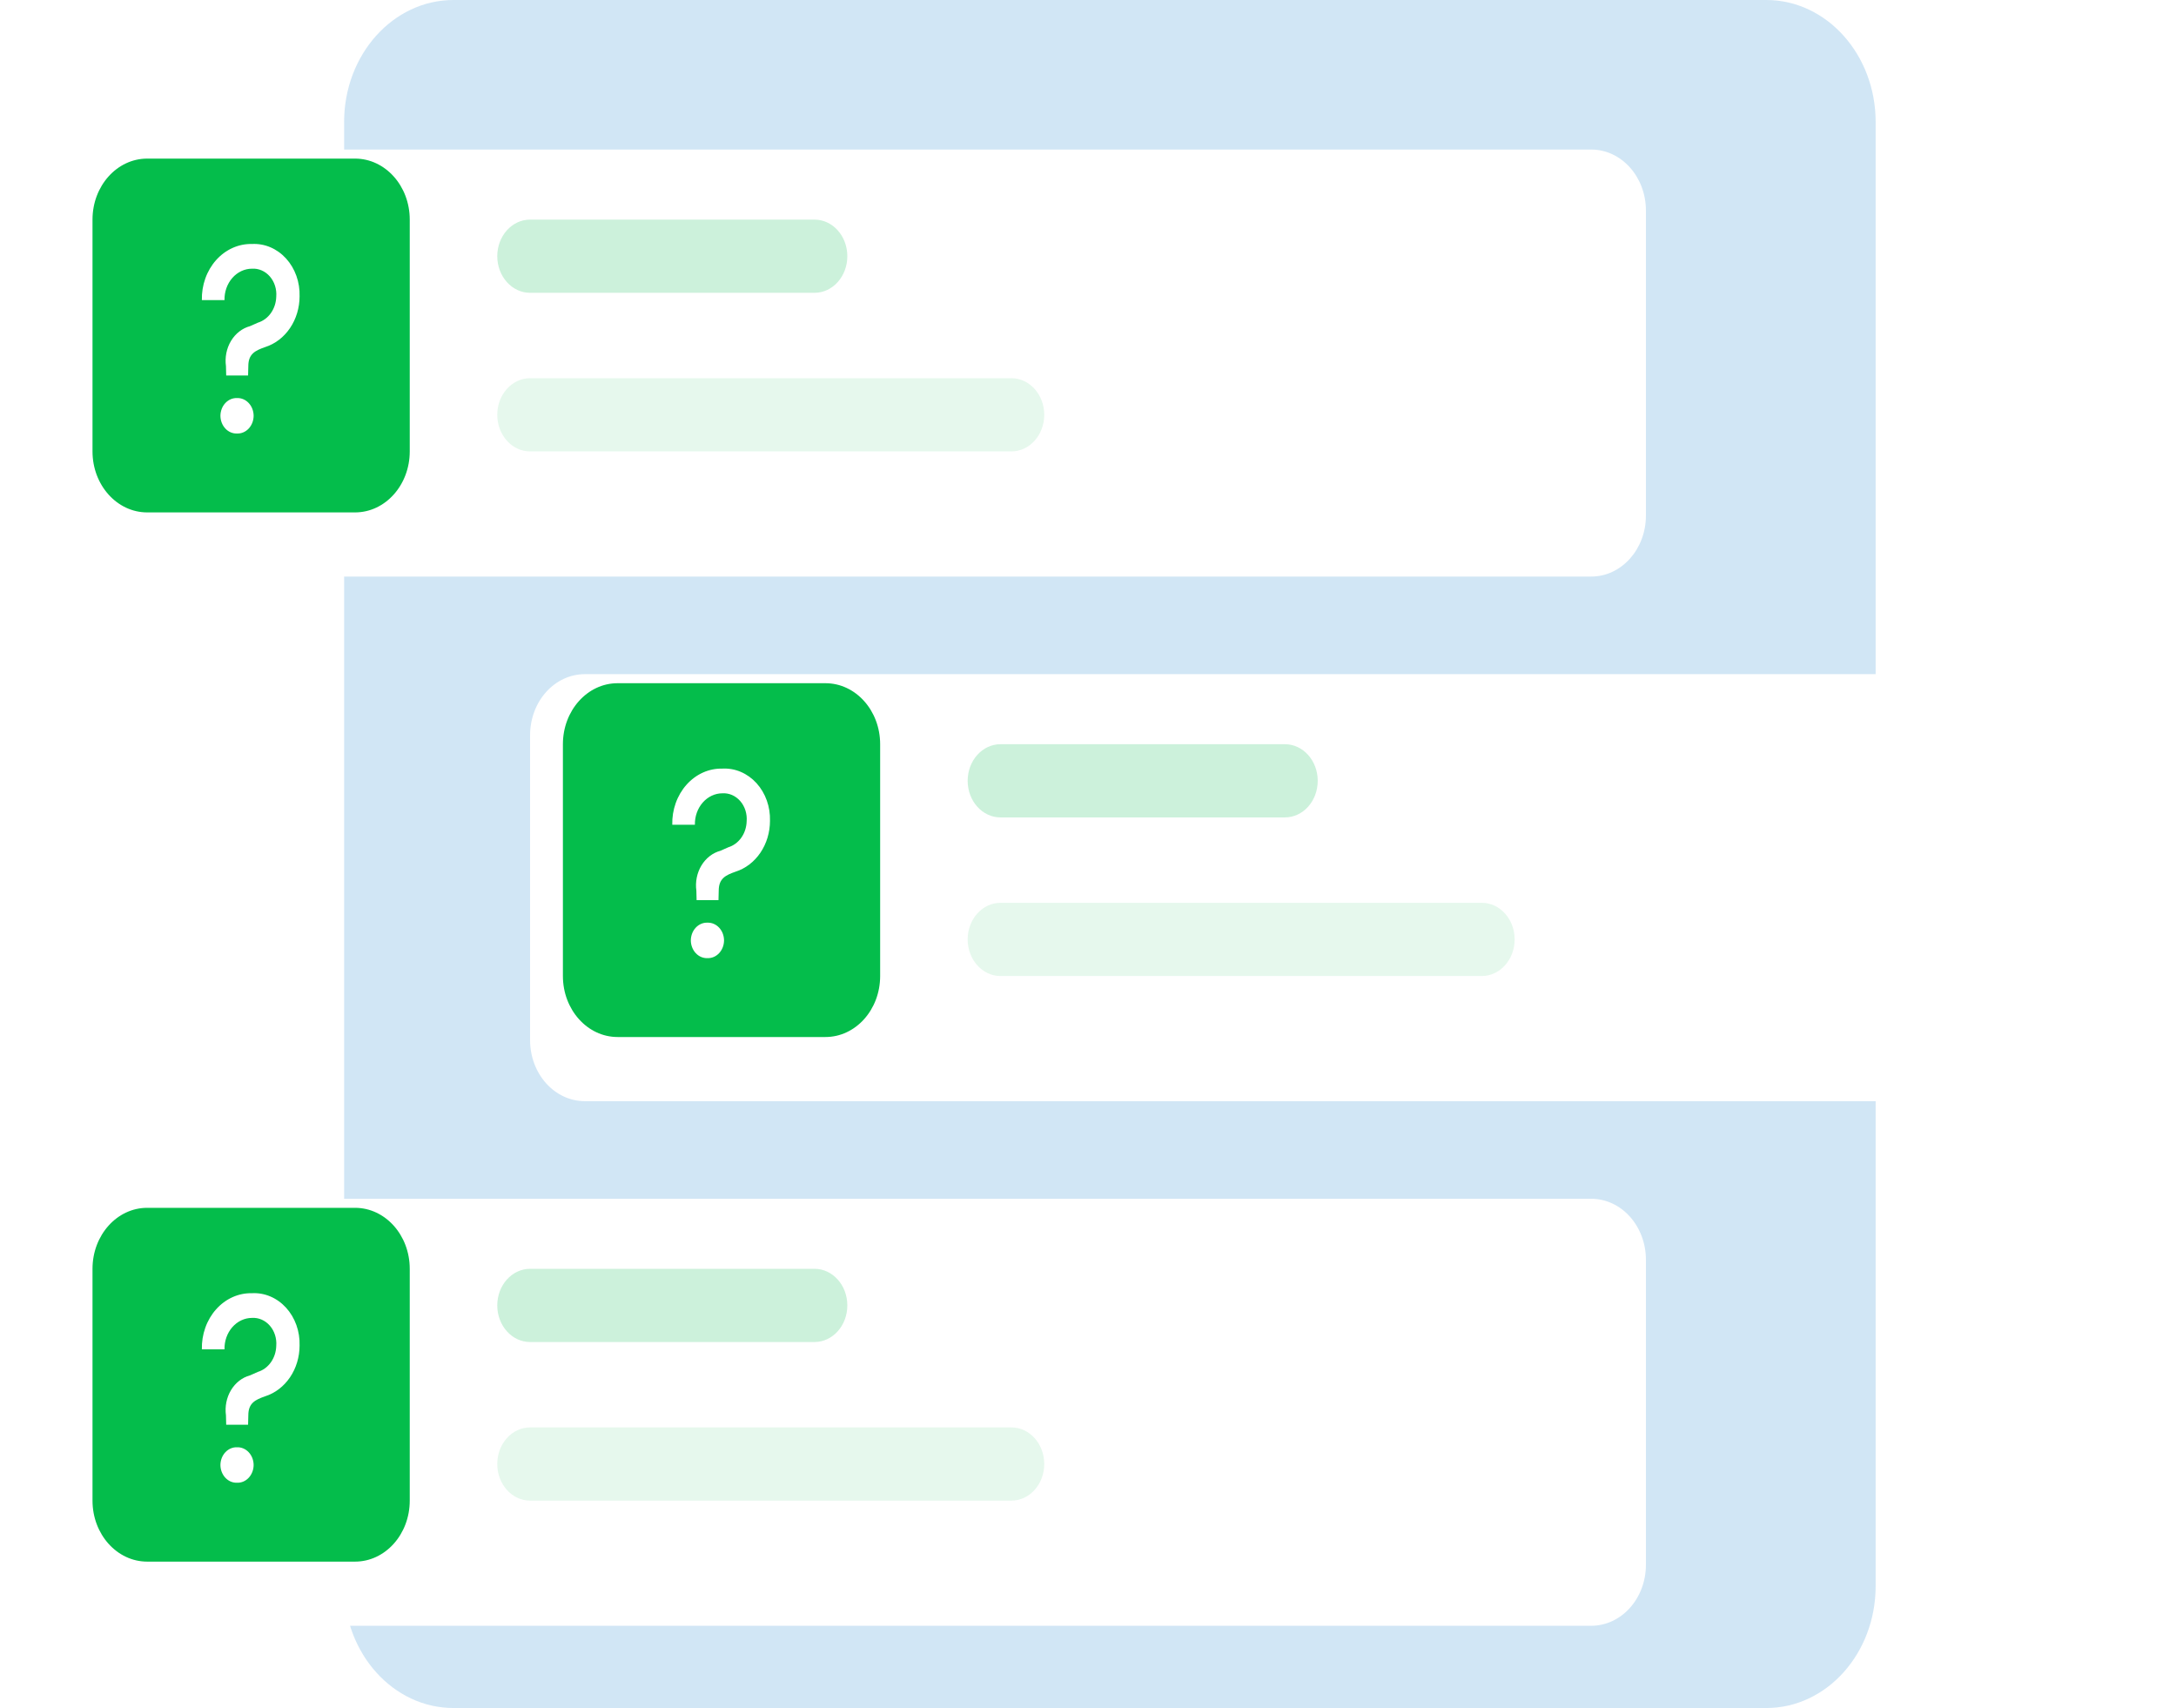 <svg width="237" height="186" viewBox="0 0 237 186" fill="none" xmlns="http://www.w3.org/2000/svg">
<path d="M192.372 0H49.394C42.813 0 37.479 5.948 37.479 13.286V172.714C37.479 180.052 42.813 186 49.394 186H192.372C198.953 186 204.287 180.052 204.287 172.714V13.286C204.287 5.948 198.953 0 192.372 0Z" fill="url(#paint0_linear_2579_17017)"/>
<g filter="url(#filter0_d_2579_17017)">
<path d="M173.309 13.286H12.457C9.167 13.286 6.5 16.26 6.5 19.928V53.143C6.5 56.812 9.167 59.786 12.457 59.786H173.309C176.599 59.786 179.266 56.812 179.266 53.143V19.928C179.266 16.26 176.599 13.286 173.309 13.286Z" fill="white"/>
</g>
<path d="M88.713 23.915H57.734C55.76 23.915 54.16 25.699 54.16 27.9C54.16 30.102 55.76 31.886 57.734 31.886H88.713C90.687 31.886 92.287 30.102 92.287 27.9C92.287 25.699 90.687 23.915 88.713 23.915Z" fill="#04BD4B" fill-opacity="0.2"/>
<path d="M110.16 41.186H57.734C55.76 41.186 54.16 42.971 54.16 45.172C54.16 47.373 55.76 49.157 57.734 49.157H110.16C112.134 49.157 113.734 47.373 113.734 45.172C113.734 42.971 112.134 41.186 110.16 41.186Z" fill="#04BD4B" fill-opacity="0.1"/>
<path d="M38.67 17.271H16.032C12.742 17.271 10.075 20.246 10.075 23.914V49.157C10.075 52.826 12.742 55.8 16.032 55.8H38.67C41.96 55.8 44.628 52.826 44.628 49.157V23.914C44.628 20.246 41.96 17.271 38.67 17.271Z" fill="#04BD4B"/>
<path d="M24.637 40.893H27.02L27.046 39.87C27.046 38.525 27.806 38.175 28.881 37.795C29.959 37.453 30.908 36.729 31.584 35.732C32.261 34.735 32.627 33.52 32.629 32.27C32.653 31.507 32.534 30.747 32.281 30.038C32.027 29.329 31.645 28.686 31.157 28.15C30.669 27.614 30.087 27.197 29.447 26.925C28.807 26.654 28.123 26.533 27.439 26.571C26.717 26.553 25.998 26.7 25.328 27.001C24.657 27.302 24.049 27.752 23.539 28.324C23.029 28.895 22.628 29.576 22.362 30.325C22.095 31.075 21.968 31.876 21.987 32.682H24.451C24.442 32.237 24.512 31.795 24.658 31.381C24.804 30.966 25.023 30.589 25.301 30.27C25.58 29.951 25.913 29.698 26.28 29.524C26.648 29.351 27.043 29.261 27.442 29.26C27.802 29.237 28.162 29.3 28.498 29.446C28.834 29.591 29.138 29.816 29.389 30.105C29.64 30.393 29.833 30.738 29.953 31.117C30.074 31.496 30.121 31.899 30.089 32.3C30.073 32.948 29.871 33.573 29.512 34.084C29.154 34.594 28.658 34.962 28.097 35.135L27.232 35.517C26.385 35.745 25.646 36.319 25.16 37.125C24.675 37.932 24.479 38.912 24.611 39.872L24.637 40.893ZM25.817 47.209C26.05 47.218 26.282 47.175 26.501 47.082C26.719 46.99 26.918 46.849 27.087 46.669C27.255 46.489 27.39 46.273 27.482 46.034C27.575 45.795 27.623 45.537 27.625 45.277C27.623 45.017 27.574 44.76 27.482 44.521C27.389 44.282 27.255 44.067 27.086 43.887C26.917 43.707 26.718 43.567 26.5 43.474C26.282 43.382 26.05 43.339 25.817 43.348C25.583 43.339 25.351 43.382 25.133 43.474C24.915 43.567 24.716 43.707 24.547 43.887C24.378 44.067 24.244 44.282 24.151 44.521C24.059 44.76 24.01 45.017 24.008 45.277C24.01 45.537 24.058 45.795 24.151 46.034C24.243 46.273 24.378 46.489 24.546 46.669C24.715 46.849 24.914 46.99 25.132 47.082C25.351 47.175 25.583 47.218 25.817 47.209Z" fill="white"/>
<g filter="url(#filter1_d_2579_17017)">
<path d="M63.692 70.415H224.543C226.123 70.415 227.638 71.115 228.755 72.361C229.872 73.606 230.5 75.296 230.5 77.058V110.272C230.5 112.034 229.872 113.724 228.755 114.969C227.638 116.215 226.123 116.915 224.543 116.915H63.692C62.112 116.915 60.596 116.215 59.479 114.969C58.362 113.724 57.734 112.034 57.734 110.272V77.058C57.734 75.296 58.362 73.606 59.479 72.361C60.596 71.115 62.112 70.415 63.692 70.415V70.415Z" fill="white"/>
</g>
<path d="M139.947 81.043H108.968C106.994 81.043 105.394 82.828 105.394 85.029C105.394 87.23 106.994 89.015 108.968 89.015H139.947C141.921 89.015 143.521 87.23 143.521 85.029C143.521 82.828 141.921 81.043 139.947 81.043Z" fill="#04BD4B" fill-opacity="0.2"/>
<path d="M161.394 98.315H108.968C106.994 98.315 105.394 100.099 105.394 102.301C105.394 104.502 106.994 106.286 108.968 106.286H161.394C163.368 106.286 164.968 104.502 164.968 102.301C164.968 100.099 163.368 98.315 161.394 98.315Z" fill="#04BD4B" fill-opacity="0.1"/>
<path d="M89.904 74.4H67.266C63.976 74.4 61.309 77.374 61.309 81.043V106.286C61.309 109.955 63.976 112.929 67.266 112.929H89.904C93.195 112.929 95.862 109.955 95.862 106.286V81.043C95.862 77.374 93.195 74.4 89.904 74.4Z" fill="#04BD4B"/>
<path d="M75.871 98.022H78.254L78.28 96.999C78.28 95.655 79.04 95.304 80.115 94.924C81.193 94.582 82.142 93.858 82.818 92.861C83.494 91.865 83.861 90.65 83.863 89.4C83.887 88.637 83.768 87.876 83.515 87.167C83.261 86.458 82.878 85.815 82.391 85.279C81.903 84.744 81.32 84.327 80.68 84.055C80.041 83.783 79.357 83.662 78.673 83.7C77.951 83.683 77.232 83.829 76.561 84.13C75.891 84.432 75.282 84.882 74.773 85.453C74.263 86.025 73.862 86.706 73.596 87.455C73.329 88.204 73.201 89.006 73.221 89.812H75.685C75.676 89.367 75.746 88.924 75.892 88.51C76.038 88.096 76.257 87.718 76.535 87.4C76.814 87.081 77.147 86.827 77.514 86.654C77.882 86.48 78.276 86.39 78.676 86.389C79.035 86.366 79.396 86.429 79.732 86.575C80.068 86.721 80.372 86.946 80.623 87.234C80.874 87.522 81.067 87.868 81.187 88.246C81.308 88.625 81.355 89.028 81.323 89.429C81.307 90.077 81.105 90.703 80.746 91.213C80.388 91.723 79.891 92.092 79.331 92.264L78.466 92.647C77.619 92.874 76.88 93.448 76.394 94.255C75.909 95.061 75.713 96.042 75.845 97.002L75.871 98.022ZM77.05 104.338C77.284 104.347 77.516 104.304 77.735 104.212C77.953 104.119 78.152 103.978 78.321 103.798C78.489 103.618 78.624 103.402 78.716 103.163C78.809 102.924 78.857 102.667 78.859 102.406C78.857 102.146 78.808 101.889 78.716 101.651C78.623 101.412 78.488 101.196 78.32 101.016C78.151 100.837 77.952 100.696 77.734 100.604C77.516 100.511 77.284 100.468 77.05 100.477C76.817 100.468 76.585 100.511 76.367 100.604C76.149 100.696 75.95 100.837 75.781 101.016C75.612 101.196 75.478 101.412 75.385 101.651C75.293 101.889 75.244 102.146 75.242 102.406C75.243 102.667 75.292 102.924 75.385 103.163C75.477 103.402 75.612 103.618 75.78 103.798C75.949 103.978 76.148 104.119 76.366 104.212C76.584 104.304 76.817 104.347 77.05 104.338Z" fill="white"/>
<g filter="url(#filter2_d_2579_17017)">
<path d="M12.457 127.543H173.309C174.889 127.543 176.404 128.243 177.521 129.489C178.638 130.734 179.266 132.424 179.266 134.186V167.4C179.266 169.162 178.638 170.852 177.521 172.097C176.404 173.343 174.889 174.043 173.309 174.043H12.457C10.877 174.043 9.362 173.343 8.245 172.097C7.128 170.852 6.5 169.162 6.5 167.4V134.186C6.5 132.424 7.128 130.734 8.245 129.489C9.362 128.243 10.877 127.543 12.457 127.543V127.543Z" fill="white"/>
</g>
<path d="M88.713 138.171H57.734C55.76 138.171 54.16 139.956 54.16 142.157C54.16 144.358 55.76 146.143 57.734 146.143H88.713C90.687 146.143 92.287 144.358 92.287 142.157C92.287 139.956 90.687 138.171 88.713 138.171Z" fill="#04BD4B" fill-opacity="0.2"/>
<path d="M110.16 155.443H57.734C55.76 155.443 54.16 157.227 54.16 159.429C54.16 161.63 55.76 163.414 57.734 163.414H110.16C112.134 163.414 113.734 161.63 113.734 159.429C113.734 157.227 112.134 155.443 110.16 155.443Z" fill="#04BD4B" fill-opacity="0.1"/>
<path d="M38.67 131.529H16.032C12.742 131.529 10.075 134.503 10.075 138.172V163.415C10.075 167.083 12.742 170.057 16.032 170.057H38.67C41.96 170.057 44.628 167.083 44.628 163.415V138.172C44.628 134.503 41.96 131.529 38.67 131.529Z" fill="#04BD4B"/>
<path d="M24.637 155.15H27.02L27.046 154.127C27.046 152.783 27.806 152.432 28.881 152.052C29.959 151.71 30.908 150.986 31.584 149.989C32.261 148.993 32.627 147.777 32.629 146.528C32.653 145.765 32.534 145.004 32.281 144.295C32.027 143.586 31.645 142.943 31.157 142.407C30.669 141.872 30.087 141.455 29.447 141.183C28.807 140.911 28.123 140.79 27.439 140.828C26.717 140.811 25.998 140.957 25.328 141.258C24.657 141.559 24.049 142.01 23.539 142.581C23.029 143.152 22.628 143.833 22.362 144.583C22.095 145.332 21.968 146.134 21.987 146.94H24.451C24.442 146.495 24.512 146.052 24.658 145.638C24.804 145.224 25.023 144.846 25.301 144.527C25.58 144.209 25.913 143.955 26.28 143.782C26.648 143.608 27.043 143.518 27.442 143.517C27.802 143.494 28.162 143.557 28.498 143.703C28.834 143.849 29.138 144.074 29.389 144.362C29.64 144.65 29.833 144.996 29.953 145.374C30.074 145.753 30.121 146.156 30.089 146.557C30.073 147.205 29.871 147.83 29.512 148.341C29.154 148.851 28.658 149.22 28.097 149.392L27.232 149.775C26.385 150.002 25.646 150.576 25.16 151.383C24.675 152.189 24.479 153.17 24.611 154.13L24.637 155.15ZM25.817 161.466C26.05 161.475 26.282 161.432 26.501 161.34C26.719 161.247 26.918 161.106 27.087 160.926C27.255 160.746 27.39 160.53 27.482 160.291C27.575 160.052 27.623 159.795 27.625 159.534C27.623 159.274 27.574 159.017 27.482 158.778C27.389 158.54 27.255 158.324 27.086 158.144C26.917 157.964 26.718 157.824 26.5 157.732C26.282 157.639 26.05 157.596 25.817 157.605C25.583 157.596 25.351 157.639 25.133 157.732C24.915 157.824 24.716 157.964 24.547 158.144C24.378 158.324 24.244 158.54 24.151 158.778C24.059 159.017 24.01 159.274 24.008 159.534C24.01 159.795 24.058 160.052 24.151 160.291C24.243 160.53 24.378 160.746 24.546 160.926C24.715 161.106 24.914 161.247 25.132 161.34C25.351 161.432 25.583 161.475 25.817 161.466Z" fill="white"/>
<defs>
<filter id="filter0_d_2579_17017" x="0.5" y="10.286" width="184.766" height="58.5" filterUnits="userSpaceOnUse" color-interpolation-filters="sRGB">
<feFlood flood-opacity="0" result="BackgroundImageFix"/>
<feColorMatrix in="SourceAlpha" type="matrix" values="0 0 0 0 0 0 0 0 0 0 0 0 0 0 0 0 0 0 127 0" result="hardAlpha"/>
<feOffset dy="3"/>
<feGaussianBlur stdDeviation="3"/>
<feColorMatrix type="matrix" values="0 0 0 0 0 0 0 0 0 0 0 0 0 0 0 0 0 0 0.161 0"/>
<feBlend mode="normal" in2="BackgroundImageFix" result="effect1_dropShadow_2579_17017"/>
<feBlend mode="normal" in="SourceGraphic" in2="effect1_dropShadow_2579_17017" result="shape"/>
</filter>
<filter id="filter1_d_2579_17017" x="51.734" y="67.415" width="184.766" height="58.5" filterUnits="userSpaceOnUse" color-interpolation-filters="sRGB">
<feFlood flood-opacity="0" result="BackgroundImageFix"/>
<feColorMatrix in="SourceAlpha" type="matrix" values="0 0 0 0 0 0 0 0 0 0 0 0 0 0 0 0 0 0 127 0" result="hardAlpha"/>
<feOffset dy="3"/>
<feGaussianBlur stdDeviation="3"/>
<feColorMatrix type="matrix" values="0 0 0 0 0 0 0 0 0 0 0 0 0 0 0 0 0 0 0.161 0"/>
<feBlend mode="normal" in2="BackgroundImageFix" result="effect1_dropShadow_2579_17017"/>
<feBlend mode="normal" in="SourceGraphic" in2="effect1_dropShadow_2579_17017" result="shape"/>
</filter>
<filter id="filter2_d_2579_17017" x="0.5" y="124.543" width="184.766" height="58.5" filterUnits="userSpaceOnUse" color-interpolation-filters="sRGB">
<feFlood flood-opacity="0" result="BackgroundImageFix"/>
<feColorMatrix in="SourceAlpha" type="matrix" values="0 0 0 0 0 0 0 0 0 0 0 0 0 0 0 0 0 0 127 0" result="hardAlpha"/>
<feOffset dy="3"/>
<feGaussianBlur stdDeviation="3"/>
<feColorMatrix type="matrix" values="0 0 0 0 0 0 0 0 0 0 0 0 0 0 0 0 0 0 0.161 0"/>
<feBlend mode="normal" in2="BackgroundImageFix" result="effect1_dropShadow_2579_17017"/>
<feBlend mode="normal" in="SourceGraphic" in2="effect1_dropShadow_2579_17017" result="shape"/>
</filter>
<linearGradient id="paint0_linear_2579_17017" x1="120.883" y1="0" x2="120.883" y2="186" gradientUnits="userSpaceOnUse">
<stop offset="1" stop-color="#66ACDC" stop-opacity="0.3"/>
</linearGradient>
</defs>
</svg>
